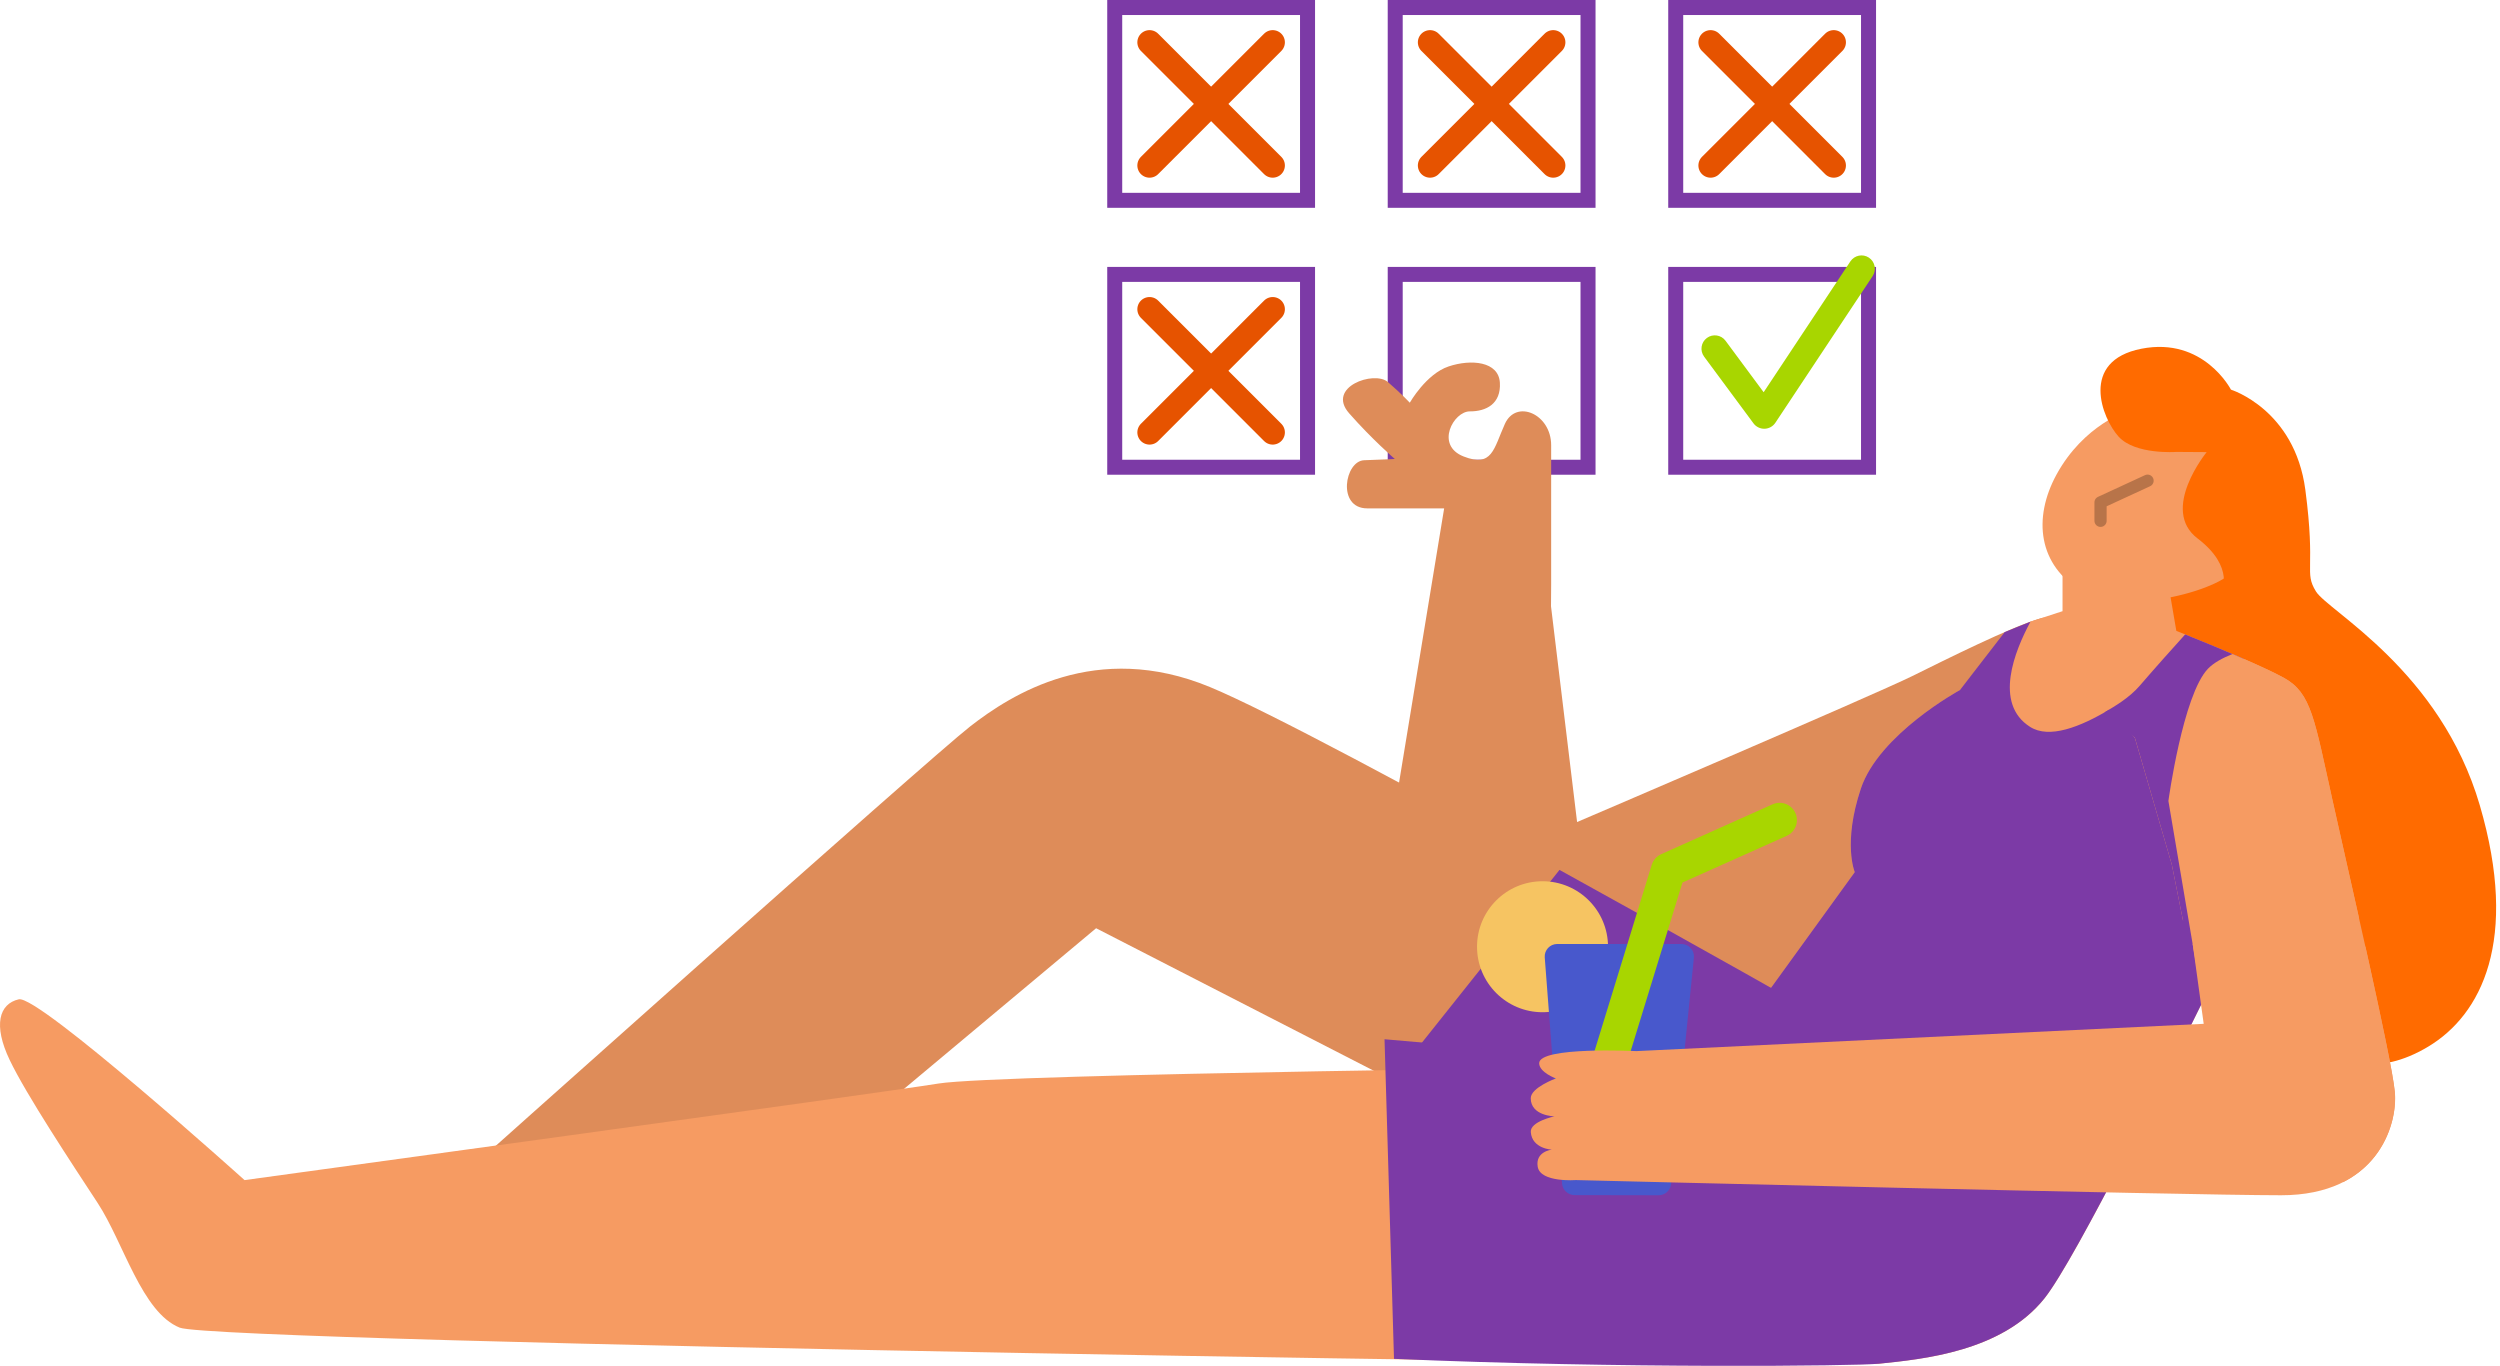 <svg width="205" height="112" viewBox="0 0 205 112" fill="none" xmlns="http://www.w3.org/2000/svg">
<g clip-path="url(#clip0)">
<path d="M107.834 17.041H90.793V0H107.834V17.041ZM92.022 15.812H106.602V1.232H92.022V15.812Z" fill="#7C3AA6"/>
<path d="M130.834 17.041H113.793V0H130.834V17.041ZM115.022 15.812H129.602V1.232H115.022V15.812Z" fill="#7C3AA6"/>
<path d="M153.836 17.041H136.795V0H153.836V17.041ZM138.024 15.812H152.604V1.232H138.024V15.812Z" fill="#7C3AA6"/>
<path d="M107.834 38.928H90.793V21.887H107.834V38.928ZM92.022 37.699H106.602V23.115H92.022V37.699Z" fill="#7C3AA6"/>
<path d="M130.834 38.928H113.793V21.887H130.834V38.928ZM115.022 37.699H129.602V23.115H115.022V37.699Z" fill="#7C3AA6"/>
<path d="M153.836 38.928H136.795V21.887H153.836V38.928ZM138.024 37.699H152.604V23.115H138.024V37.699Z" fill="#7C3AA6"/>
<path d="M153.25 21.126C152.745 20.791 152.068 20.93 151.732 21.432L144.619 32.163L141.493 27.941C141.135 27.456 140.45 27.354 139.966 27.712C139.477 28.071 139.378 28.758 139.736 29.243L143.788 34.717C143.994 34.996 144.323 35.158 144.668 35.158C144.678 35.158 144.688 35.158 144.695 35.158C145.05 35.148 145.382 34.966 145.578 34.67L153.556 22.641C153.891 22.139 153.752 21.462 153.25 21.126Z" fill="#A8D600"/>
<path d="M127.195 47.891C127.195 47.891 127.195 39.07 127.195 36.506C127.195 33.942 124.322 32.71 123.399 34.763C122.475 36.815 122.372 38.353 120.014 37.43C117.656 36.506 119.194 33.727 120.526 33.733C121.858 33.74 123.093 33.122 122.99 31.378C122.884 29.635 120.639 29.429 118.789 30.047C116.939 30.664 115.604 33.022 115.604 33.022C115.604 33.022 114.936 32.305 113.81 31.329C112.681 30.355 108.732 31.74 110.632 33.893C112.528 36.048 114.375 37.636 114.375 37.636C114.375 37.636 113.452 37.685 111.861 37.739C110.27 37.792 109.606 41.687 112.117 41.687C114.631 41.687 118.423 41.687 118.423 41.687C118.423 41.687 118.423 43.893 118.423 47.021C118.423 50.15 123.86 55.689 125.501 55.689C127.142 55.689 127.142 55.689 127.142 55.689L127.195 47.891Z" fill="#DE8C59"/>
<path d="M126.335 42.707L129.321 67.407C129.321 67.407 153.556 57.041 156.794 55.444C159.633 54.042 164.838 51.438 167.262 50.724C168.461 50.372 166.385 51.422 168.116 51.462C173.34 51.584 152.46 82.119 152.46 82.119H125.017L113.393 72.259L118.421 41.684L126.335 42.707Z" fill="#DE8C59"/>
<path d="M113.394 88.184L89.88 76.115L68.605 93.906L37.502 96.769C37.502 96.769 76.194 62.182 79.551 59.569C82.909 56.955 89.877 52.478 99.209 56.334C108.542 60.19 149.346 83.332 149.346 83.332L141.259 91.542L113.394 88.184Z" fill="#DE8C59"/>
<path d="M182.941 31.953C182.941 31.953 188.165 33.571 189.038 40.163C189.908 46.755 188.915 46.882 189.908 48.499C190.905 50.117 200.111 54.969 203.346 66.042C206.581 77.114 203.469 83.209 199.115 85.823C194.761 88.436 192.147 86.693 192.147 86.693L180.702 59.605L177.095 55.686L174.232 45.138L182.941 31.953Z" fill="#FF6B00"/>
<path d="M166.497 50.977L164.378 52.023L160.709 56.586C160.709 56.586 154.076 60.193 152.585 64.673C151.094 69.153 152.087 71.515 152.087 71.515L140.018 88.187L135.664 87.44C135.664 87.44 81.894 88.051 76.968 88.848C72.043 89.645 20.053 96.769 20.053 96.769C20.053 96.769 3.159 81.571 1.541 81.943C-0.076 82.315 -0.574 84.059 0.794 86.918C2.162 89.781 5.905 95.431 8.021 98.665C10.136 101.9 11.628 107.623 14.739 108.868C17.848 110.114 150.473 112.196 154.079 111.824C157.686 111.452 164.156 110.828 167.64 106.474C171.124 102.12 185.056 73.006 185.056 73.006L168.135 51.857L166.497 50.977Z" fill="#F69B62"/>
<path d="M149.35 83.332C149.35 83.332 139.208 77.579 127.879 71.332L114.365 88.3L141.267 91.541L149.35 83.332Z" fill="#7C3AA6"/>
<path d="M180.453 69.027L180.921 67.842L173.12 58.091C170.536 59.665 168.018 60.588 166.474 59.608C163.452 57.699 165.209 53.361 166.501 50.977L164.388 51.83L160.712 56.586C160.712 56.586 154.079 60.193 152.588 64.673C151.094 69.153 152.09 71.515 152.09 71.515L140.021 88.187L135.667 87.44C135.667 87.44 124.372 86.125 113.531 85.218L114.308 111.425C132.884 112.232 152.243 112.013 154.076 111.824C157.683 111.452 164.153 110.828 167.637 106.474C170.204 103.265 178.44 86.62 182.602 78.078L180.453 69.027Z" fill="#7C3AA6"/>
<path d="M174.481 33.693C174.481 33.693 170.874 34.813 168.632 38.917C166.673 42.511 167.138 46.383 170.748 48.496C174.358 50.608 182.691 48.247 183.312 46.506C183.933 44.766 187.417 38.546 183.933 35.062C180.449 31.578 174.481 33.693 174.481 33.693Z" fill="#F69B62"/>
<path d="M182.939 31.953C182.939 31.953 180.701 27.599 175.6 28.595C170.498 29.592 172.365 34.318 173.733 35.812C175.101 37.307 178.459 37.058 178.459 37.058L180.947 37.074C180.947 37.074 177.091 41.787 180.199 44.152C183.308 46.516 182.149 48.589 182.149 48.589L187.705 43.943L186.294 37.184L182.939 31.953Z" fill="#FF6B00"/>
<path d="M176.1 39.416L172.244 41.196V42.707" stroke="#B87449" stroke-miterlimit="10" stroke-linecap="round" stroke-linejoin="round"/>
<path d="M94.262 3.471L104.361 13.57" stroke="#E65300" stroke-width="2" stroke-miterlimit="10" stroke-linecap="round" stroke-linejoin="round"/>
<path d="M104.361 3.471L94.262 13.57" stroke="#E65300" stroke-width="2" stroke-miterlimit="10" stroke-linecap="round" stroke-linejoin="round"/>
<path d="M94.262 25.357L104.361 35.457" stroke="#E65300" stroke-width="2" stroke-miterlimit="10" stroke-linecap="round" stroke-linejoin="round"/>
<path d="M104.361 25.357L94.262 35.457" stroke="#E65300" stroke-width="2" stroke-miterlimit="10" stroke-linecap="round" stroke-linejoin="round"/>
<path d="M117.264 3.471L127.363 13.57" stroke="#E65300" stroke-width="2" stroke-miterlimit="10" stroke-linecap="round" stroke-linejoin="round"/>
<path d="M127.363 3.471L117.264 13.57" stroke="#E65300" stroke-width="2" stroke-miterlimit="10" stroke-linecap="round" stroke-linejoin="round"/>
<path d="M140.268 3.471L150.367 13.57" stroke="#E65300" stroke-width="2" stroke-miterlimit="10" stroke-linecap="round" stroke-linejoin="round"/>
<path d="M150.367 3.471L140.268 13.57" stroke="#E65300" stroke-width="2" stroke-miterlimit="10" stroke-linecap="round" stroke-linejoin="round"/>
<path d="M126.488 83.003C129.453 83.003 131.858 80.599 131.858 77.632C131.858 74.667 129.453 72.262 126.488 72.262C123.522 72.262 121.117 74.667 121.117 77.632C121.117 80.599 123.522 83.003 126.488 83.003Z" fill="#F6C462"/>
<path d="M128.087 97.045L126.669 78.509C126.623 77.915 127.094 77.407 127.692 77.407H137.878C138.486 77.407 138.961 77.931 138.898 78.536L137.028 97.088C136.975 97.613 136.533 98.011 136.005 98.011L129.107 97.998C128.572 97.991 128.127 97.576 128.087 97.045Z" fill="#4858CC"/>
<path d="M178.088 70.89L179.015 75.52C183.824 75.444 188.633 75.284 193.439 75.271C192.632 71.668 191.825 68.144 191.277 65.666C189.782 58.947 189.536 56.832 187.295 55.59C185.056 54.344 178.46 51.734 178.46 51.734L177.713 47.38L169.128 46.51V50.117L166.494 50.977L175.063 60.522L178.088 70.89Z" fill="#F69B62"/>
<path d="M179.184 52.023C178.155 53.162 176.72 54.763 175.474 56.211C174.591 57.24 173.379 57.931 172.568 58.413L175.066 60.522L178.088 70.894L180.403 82.475L183.063 76.869C183.063 76.869 181.695 70.648 180.825 64.427C180.247 60.306 182.472 56.294 184.036 54.055C182.21 53.248 180.224 52.438 179.184 52.023Z" fill="#7C3AA6"/>
<path d="M129.605 94.743L136.796 71.335L145.929 67.247" stroke="#A8D600" stroke-width="2.835" stroke-miterlimit="10" stroke-linecap="round" stroke-linejoin="round"/>
<path d="M191.276 65.666C189.781 58.947 189.536 56.832 187.294 55.59C186.371 55.075 184.703 54.328 183.063 53.63C182.219 53.966 181.505 54.364 181.053 54.836C178.998 56.978 177.809 65.676 177.809 65.676L181.053 84.829L192.129 96.939C195.673 95.148 196.557 91.558 196.374 89.559C196.128 86.816 192.77 72.385 191.276 65.666Z" fill="#F69B62"/>
<path d="M193.968 77.629C189.142 77.629 184.625 77.324 179.799 77.403L180.703 83.953L134.173 86.191C134.173 86.191 126.199 85.796 126.212 87.188C126.219 87.935 127.581 88.433 127.581 88.433C127.581 88.433 125.521 89.183 125.521 90.054C125.521 91.508 127.464 91.542 127.464 91.542C127.464 91.542 125.458 91.96 125.525 92.83C125.631 94.202 127.249 94.272 127.249 94.272C127.249 94.272 125.877 94.414 126.093 95.68C126.319 96.988 129.231 96.766 129.231 96.766C129.231 96.766 179.212 98.011 187.05 98.011C194.888 98.011 196.628 92.289 196.379 89.552C196.243 88.048 195.16 82.99 193.968 77.629Z" fill="#F69B62"/>
</g>
<defs>
<clipPath id="clip0">
<rect width="204.684" height="112" fill="white"/>
</clipPath>
</defs>
</svg>
